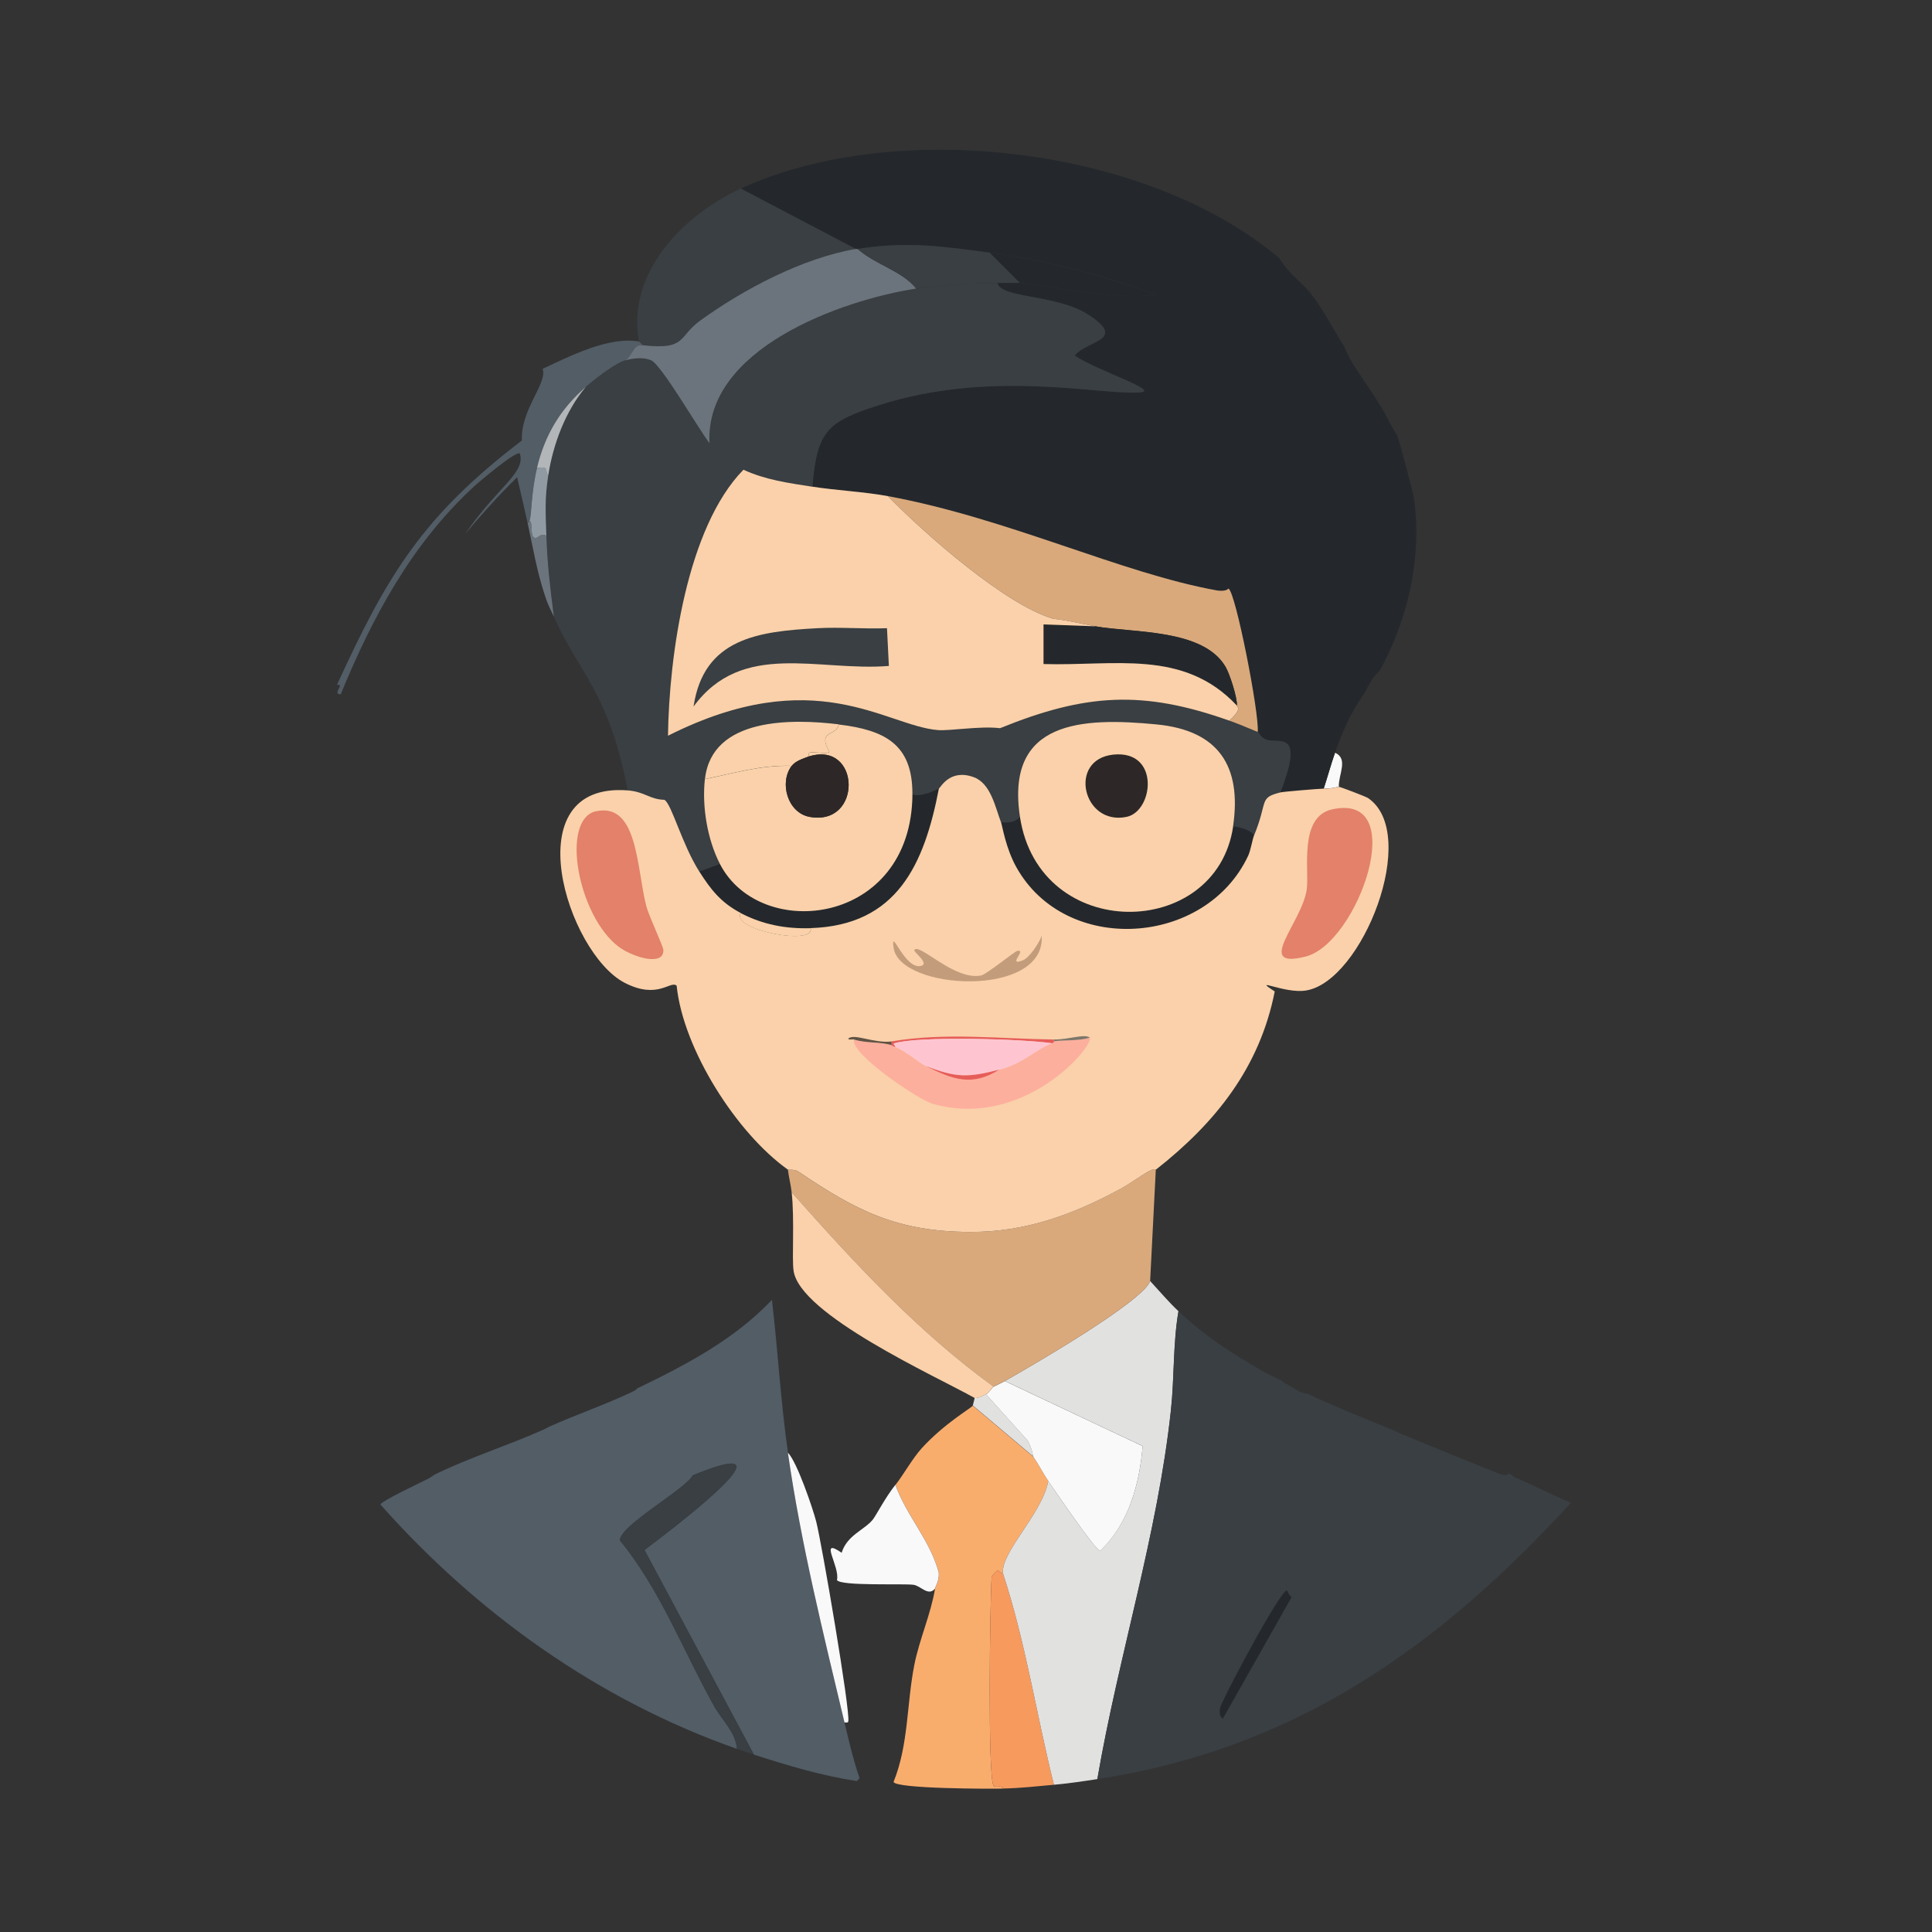 <?xml version="1.0" encoding="UTF-8"?>
<svg id="katman_1" data-name="katman 1" xmlns="http://www.w3.org/2000/svg" viewBox="0 0 256 256"><rect x="0" y="0" width="256" height="256" fill="#333333" stroke="none"/>
  <defs>
    <style>
      .cls-1 {
        fill: #f9f9f9;
      }

      .cls-1, .cls-2, .cls-3, .cls-4, .cls-5, .cls-6, .cls-7, .cls-8, .cls-9, .cls-10, .cls-11, .cls-12, .cls-13, .cls-14, .cls-15, .cls-16, .cls-17, .cls-18, .cls-19, .cls-20 {
        stroke-width: 0px;
      }

      .cls-2 {
        fill: #f9ad6d;
      }

      .cls-3 {
        fill: #fad1aa;
      }

      .cls-4 {
        fill: #615345;
      }

      .cls-5 {
        fill: #525d66;
      }

      .cls-6 {
        fill: #2d2827;
      }

      .cls-7 {
        fill: #393f43;
      }

      .cls-8 {
        fill: #24282c;
      }

      .cls-9 {
        fill: #e3816a;
      }

      .cls-10 {
        fill: #e1e1e0;
      }

      .cls-11 {
        fill: #d9a97c;
      }

      .cls-12 {
        fill: #c39c7b;
      }

      .cls-13 {
        fill: #8f9aa3;
      }

      .cls-14 {
        fill: #b3b6b8;
      }

      .cls-15 {
        fill: #7d776b;
      }

      .cls-16 {
        fill: #fec5d1;
      }

      .cls-17 {
        fill: #6b747c;
      }

      .cls-18 {
        fill: #e65d5a;
      }

      .cls-19 {
        fill: #fdaf9e;
      }

      .cls-20 {
        fill: #f79a5e;
      }
    </style>
  </defs>
  <path class="cls-1" d="M177.4,104.24c-.1-.01-.72.26-2,.25.52-1.57.95-3.19,1.5-4.75,1.8.81.45,2.86.5,4.5Z"/>
  <g>
    <g>
      <path class="cls-2" d="M136.9,192.99c.72,1.04,1.29,2.2,2,3.25-.81,4.36-6.34,9.46-6,12.25-.87-.14-.26-1-1.5.38-.23,3.55-.54,26.61.25,27.75.23.33,1.19-.14,1.25.38-1.67.04-14.14.03-14.5-.88,2.01-4.98,1.73-10.34,2.75-15.5.67-3.4,2.19-6.73,2.75-10.12.05-.29.59-.99.5-2.12-1.12-4.24-4.27-7.52-5.75-11.62,1.05-1.32,2.26-3.52,3.5-4.88,2.99-3.27,6.49-5.27,6.75-5.62l8,6.75Z"/>
      <path class="cls-20" d="M132.9,208.49c3,9.13,4.42,18.68,6.75,28-2.3.21-4.43.45-6.75.5-.06-.52-1.02-.04-1.25-.38-.79-1.14-.48-24.2-.25-27.75,1.24-1.37.63-.52,1.5-.38Z"/>
    </g>
    <g>
      <path class="cls-8" d="M178.15,45.99c.06.09.35.93,1,2,1.62,2.66,3.64,5.22,5,8,.33.68.96,1.66,1,1.75.35.88,2.15,7.69,2.25,8.5.12.96.22,2.29.25,3.25.23,6.64-1.6,13.46-4.75,19.25-.06.11-.88.81-1.5,2-1.38,2.64-2.45,3.23-4.5,9-.55,1.56-.98,3.18-1.5,4.75-.47,0-5.32.39-5.75.5,3.32-8.48-.25-6.37-1.88-7-.83-.32-.84-.88-1.12-1,.28-2.21-2.95-18.71-3.88-19-.27.35-1.11.32-1.5.25-12.72-2.28-27.65-9.55-43.62-12.5-3.11-.58-6.77-.75-10-1.25.63-7.26,1.86-8.57,8.62-10.75,15.11-4.86,29.14-1.4,34.75-1.75,2.89-.18-5.49-2.8-8.62-4.88,1.67-2.03,6.99-2.01,1.88-5.38-4.22-2.77-11.62-2.15-12.12-4.25,1,0,2,0,3,0,6.14.68,12.05,2.21,18.25,1.62-7.23-2.66-14.62-4.59-22.25-5.62-6.33-.86-11.07-1.53-17.5-.5-.08.01-.17-.01-.25,0l-15.25-8c20.46-9.42,53.82-5.64,71.38,9.25,1.17,2,3.07,3.28,4.12,4.62,1.72,2.19,3.01,4.78,4.5,7.12Z"/>
      <path class="cls-7" d="M132.15,37.49c.51,2.1,7.9,1.48,12.12,4.25,5.12,3.36-.21,3.34-1.88,5.38,3.14,2.08,11.51,4.69,8.62,4.88-5.61.35-19.64-3.11-34.75,1.75-6.77,2.18-8,3.49-8.62,10.75-3.1-.48-6.25-.91-9.12-2.25-7.52,7.68-9.85,24.71-10,35.25,19.5-9.81,28.84-1.32,35.75-.75,1.63.13,5.61-.57,8.25-.25,11.31-4.59,18.88-5.08,30.38-1,1.18.42,2.58,1.01,3.75,1.5.28.12.3.68,1.12,1,1.62.63,5.19-1.48,1.88,7-2.9.73-1.59,1.12-3.5,5.75-.25-.7-1.81-1.13-2.75-1.25,1.17-8.05-1.99-12.71-10.12-13.5-9.86-.96-20.07-.55-18.12,12.25-.62.79-1.6.79-2.5.75-.75-1.93-1.35-5.17-3.62-6-3.17-1.16-4.39,1.38-4.62,1.5-.9.46-2.65,1.17-3.5.75.04-6.73-3.78-8.52-9.75-9.25-6.18-.75-16.84-.97-17.75,7.25-.4,3.62.32,7.99,2,11.25l-2.75,1c-2.31-3.64-3.67-8.95-4.62-9.5-1.98-.06-2.56-1.07-4.88-1.25-2.55-13.31-6.46-15.46-9.75-23-.48-3.6-.88-7.11-1-10.75-.1-3.04-.23-4.88.25-8,.64-4.12,2.27-8.52,5-11.75,1.16-1,3.9-3.15,5.25-3.5,1.06-.27,2.32-.44,3.38,0,1.36.57,6.3,9.12,7.75,11-.66-12.51,17.43-18.96,27.38-20.5,3.28-.51,7.43-.73,10.75-.75Z"/>
      <path class="cls-7" d="M98.15,24.99l15.25,8c-7.03,1.2-14.87,5.33-20.62,9.5-2.94,2.13-1.74,3.91-7.62,3.25-.03-.12-.47-.49-.5-.5-1.65-8.97,5.72-16.67,13.5-20.25Z"/>
      <path class="cls-5" d="M84.65,45.24s.47.38.5.5c-1.2-.18-1.32,1.31-2.25,2-1.35.35-4.09,2.5-5.25,3.5-3.36,2.9-5.45,6.36-6.5,10.75-.81,3.36-.71,6.39-1,7-.03.06.05.28-.25.25-.44-1.99-.92-4.01-1.38-6-2.42,2.38-4.7,4.9-6.88,7.5,4.29-6.23,8-8.06,7.25-10.62-.34-.57-5.44,3.74-6.12,4.38-8.19,7.54-13.47,17.34-17.62,27.5-1.24-.01.64-1.4-.5-1.25,6.64-14.53,11.36-22.37,24.5-32.38-.18-4.15,3.43-7.59,2.75-9.5,3.61-1.68,8.72-4.31,12.75-3.62Z"/>
      <path class="cls-17" d="M72.4,70.99c.12,3.64.52,7.15,1,10.75-.33-.76-.72-1.45-1-2.25-.09-.26-.17-.49-.25-.75-1.05-3.19-1.54-6.26-2.25-9.5.3.03.22-.19.25-.25.51.34.05,1.96.62,2.25.49.25.82-.72,1.62-.25Z"/>
      <path class="cls-17" d="M113.4,32.99c.08-.01.17.01.25,0,2.29,2.06,5.93,2.92,7.75,5.25-9.94,1.54-28.04,7.99-27.38,20.5-1.45-1.88-6.39-10.43-7.75-11-1.05-.44-2.32-.27-3.38,0,.93-.69,1.05-2.18,2.25-2,5.89.66,4.68-1.12,7.62-3.25,5.76-4.17,13.6-8.3,20.62-9.5Z"/>
      <path class="cls-7" d="M131.15,33.49l4,4c-1,0-2,0-3,0-3.32.02-7.47.24-10.75.75-1.82-2.33-5.46-3.19-7.75-5.25,6.43-1.03,11.17-.36,17.5.5Z"/>
      <path class="cls-8" d="M135.15,37.49l-4-4c7.63,1.04,15.02,2.97,22.25,5.62-6.2.58-12.11-.95-18.25-1.62Z"/>
      <path class="cls-13" d="M72.65,62.99c-.48,3.12-.35,4.96-.25,8-.81-.47-1.14.5-1.62.25-.58-.29-.12-1.91-.62-2.25.29-.61.19-3.64,1-7,1.76-.2.95.38,1.5,1Z"/>
      <path class="cls-14" d="M77.65,51.24c-2.73,3.23-4.36,7.63-5,11.75-.55-.62.26-1.2-1.5-1,1.05-4.39,3.14-7.85,6.5-10.75Z"/>
    </g>
    <g>
      <path class="cls-10" d="M156.15,173.74c-.74,4.33-.53,8.76-1,13.12-1.77,16.5-6.95,32.54-9.75,48.88-1.95.3-3.78.57-5.75.75-2.33-9.32-3.75-18.87-6.75-28-.34-2.79,5.19-7.89,6-12.25.75,1.11,6.3,9.29,6.88,9.25,3.76-3.57,5.24-8.85,5.62-13.88l-18.25-8.62c3.28-1.85,18.37-10.57,19.25-13.25,1.22,1.32,2.44,2.77,3.75,4Z"/>
      <path class="cls-1" d="M123.9,210.49c-.91,1.1-1.88-.38-2.88-.5-1.42-.18-9.57.2-10.12-.62.44-1.78-2.49-5.79.62-3.62.73-2.34,2.99-3,4.12-4.38.43-.53,1.66-2.94,3-4.62,1.48,4.11,4.63,7.38,5.75,11.62.09,1.13-.45,1.84-.5,2.12Z"/>
      <g>
        <path class="cls-5" d="M104.4,192.49c1.72,12.03,4.69,23.94,7.5,35.75.59,2.47,1.17,4.97,2,7.38l-.38.38c-4.69-.72-9.14-2.06-13.62-3.5l-14.5-27.12c6.77-5.08,19.72-15.37,6.38-9.88-.82,1.75-9.83,6.75-9.62,8.62,5.38,6.59,8.38,14.66,12.5,22,1.03,1.83,2.83,3.41,3,5.62-18.31-6.43-34.4-17.9-47.25-32.38.08-.46,5.44-2.97,6.25-3.38.42-.21.82-.55,1.25-.75,4.52-2.16,9.42-3.72,14-5.75.34-.15.66-.35,1-.5,3.54-1.58,7.25-2.84,10.75-4.5.83-.39.71-.48.75-.5,6.43-3.1,12.9-6.48,17.88-11.75.78,6.74,1.16,13.53,2.12,20.25Z"/>
        <path class="cls-7" d="M99.9,232.49c-.77-.25-1.48-.48-2.25-.75-.17-2.22-1.97-3.79-3-5.62-4.12-7.34-7.12-15.41-12.5-22-.2-1.87,8.81-6.87,9.62-8.62,13.35-5.49.39,4.8-6.38,9.88l14.5,27.12Z"/>
      </g>
      <path class="cls-1" d="M111.9,228.24c-2.81-11.81-5.78-23.72-7.5-35.75,1.19,1.17,3.3,7.37,3.75,9.12.72,2.79,4.56,25.19,4.25,26.5-.04.19-.33.13-.5.12Z"/>
      <path class="cls-10" d="M130.65,184.74l5.5,6.12c.7,1.27.69,2.03.75,2.12l-8-6.75s.21-.79.25-1c.52.05,1.04-.29,1.5-.5Z"/>
      <g>
        <path class="cls-7" d="M167.4,181.74c.26.15.4.19.5.25.68.38,1.33.65,2,1,.04.02-.04.1.75.5.59.3,1.13.7,1.75,1,.18.09.81.16,1,.25,3.89,1.84,7.79,3.34,11.75,5,.18.08.32.17.5.25,4.27,1.79,8.59,3.5,12.88,5.25,1.29.53,1.31-.03,1.38,0,.67.27.46.38.75.5,2.5,1.03,4.99,2.35,7.5,3.38-17.56,19.17-36.56,32.61-62.75,36.62,2.8-16.33,7.98-32.37,9.75-48.88.47-4.36.26-8.79,1-13.12,3.67,3.44,6.96,5.53,11.25,8Z"/>
        <path class="cls-8" d="M170.53,210.74c.08,0,.16.58.62.88l-9.12,16.12c-.47-.33-.45-.9-.38-1.38.14-.89,7.98-15.69,8.88-15.62Z"/>
      </g>
      <path class="cls-1" d="M138.9,196.24c-.71-1.05-1.28-2.21-2-3.25-.06-.09-.05-.85-.75-2.12l-5.5-6.12c.37-.17.81-.9,1-1,.48-.26,1.02-.48,1.5-.75l18.25,8.62c-.39,5.03-1.86,10.31-5.62,13.88-.57.04-6.12-8.14-6.88-9.25Z"/>
    </g>
    <g>
      <g>
        <path class="cls-11" d="M153.15,154.99l-.75,14.75c-.88,2.68-15.97,11.4-19.25,13.25-.48.27-1.02.49-1.5.75-10.08-7.3-18.52-16.48-26.75-25.75-.11-1-.38-2-.5-3,.06.04.86-.09,1.38.25,7.72,5.22,13.08,7.96,22.75,8,7.33.03,13.65-2.3,20-5.75,1.69-.92,4.25-2.96,4.62-2.5Z"/>
        <path class="cls-3" d="M131.65,183.74c-.19.1-.63.83-1,1-.46.21-.98.55-1.5.5-5.25-2.93-23.21-11.06-24-16.88-.24-1.77.15-6.58-.25-10.38,8.23,9.27,16.67,18.45,26.75,25.75Z"/>
      </g>
      <path class="cls-11" d="M166.65,96.99c-1.17-.49-2.57-1.08-3.75-1.5,1.79-1.63.99-1.78,1-2,.05-1.09-.96-4.2-1.5-5.12-2.96-5.08-12.22-4.48-17.25-5.38-1.87-.33-3.73-.81-5.62-1-6.36-1.9-16.99-11.24-21.88-16.25,15.97,2.95,30.9,10.22,43.62,12.5.39.07,1.23.1,1.5-.25.93.29,4.15,16.79,3.88,19Z"/>
      <path class="cls-8" d="M163.4,109.49c.94.12,2.5.55,2.75,1.25-.18.43-.44,1.95-.75,2.62-5.62,12.04-24.21,13.3-30.75,1.5-1.4-2.53-1.84-5.46-2-5.88.9.04,1.88.04,2.5-.75,2.55,16.75,26.04,16.38,28.25,1.25Z"/>
      <path class="cls-8" d="M107.4,122.99c-3.27.1-6.33-.47-9.25-2-2.61-1.36-3.97-3.09-5.5-5.5l2.75-1c5.36,10.39,25.4,8.16,25.5-9.25.85.42,2.6-.29,3.5-.75-1.93,10.03-5.53,18.14-17,18.5Z"/>
      <g>
        <path class="cls-3" d="M120.9,105.24c-.1,17.41-20.14,19.64-25.5,9.25-1.68-3.26-2.4-7.63-2-11.25,3.77-.76,7.5-1.9,11.5-1.75-1.66,2.19-.56,6.21,2.38,6.75,7.06,1.29,6.77-10.17-.12-8,.03-.01-.1-.42.12-.5.53-.18,2.29.25,2.62-.12-1.65-2.94.88-1.97,1.25-3.62,5.97.73,9.79,2.52,9.75,9.25Z"/>
        <path class="cls-3" d="M111.15,95.99c-.37,1.66-2.9.68-1.25,3.62-.34.37-2.1-.06-2.62.12-.22.08-.1.49-.12.5-.74.29-1.74.58-2.25,1.25-4-.15-7.73.99-11.5,1.75.91-8.22,11.57-8,17.75-7.25Z"/>
      </g>
      <path class="cls-8" d="M145.15,82.99c5.03.89,14.29.3,17.25,5.38.54.93,1.55,4.03,1.5,5.12-7.07-7.53-16.22-5.22-25.62-5.5v-5.25l6.88.25Z"/>
      <g>
        <path class="cls-3" d="M107.65,64.49c3.23.5,6.89.67,10,1.25,4.89,5.01,15.51,14.35,21.88,16.25,1.9.19,3.75.67,5.62,1l-6.88-.25v5.25c9.41.28,18.56-2.03,25.62,5.5-.01.22.79.37-1,2-11.5-4.08-19.06-3.59-30.38,1-2.64-.32-6.62.38-8.25.25-6.91-.57-16.25-9.06-35.75.75.15-10.54,2.48-27.57,10-35.25,2.88,1.34,6.02,1.77,9.12,2.25Z"/>
        <path class="cls-7" d="M108.28,83.24c3.07-.17,6.18.12,9.25,0l.25,5c-9.35.76-19.43-3.44-25.88,5.38,1.35-9.07,8.62-9.95,16.38-10.38Z"/>
      </g>
      <g>
        <path class="cls-3" d="M132.65,108.99c.16.42.6,3.35,2,5.88,6.54,11.8,25.13,10.54,30.75-1.5.31-.67.57-2.19.75-2.62,1.91-4.63.6-5.02,3.5-5.75.43-.11,5.28-.5,5.75-.5,1.28.01,1.9-.26,2-.25.21.02,3.57,1.29,3.88,1.5,6.93,4.74-.77,24.34-8.25,25.5-2.87.45-7.27-1.91-4.12.12-1.99,10.06-7.8,17.37-15.75,23.62-.38-.46-2.93,1.58-4.62,2.5-6.35,3.45-12.67,5.78-20,5.75-9.67-.04-15.03-2.78-22.75-8-.51-.34-1.32-.21-1.38-.25-6.76-4.79-13.89-15.93-14.75-24.38-.83-.74-2.47,1.89-6.88-.38-7.63-3.93-14.77-26.65.38-25.5,2.31.18,2.89,1.19,4.88,1.25.96.55,2.31,5.86,4.62,9.5,1.53,2.41,2.89,4.14,5.5,5.5-1.34,2.26,9.93,4.37,9.25,2,11.47-.36,15.07-8.47,17-18.5.23-.12,1.45-2.66,4.62-1.5,2.28.83,2.87,4.07,3.62,6Z"/>
        <g>
          <path class="cls-9" d="M176.53,107.24c10.48-2.3,3.39,17.74-3.5,19.5-6.98,1.78-.48-4.53.12-8.88.36-2.56-1.1-9.64,3.38-10.62Z"/>
          <path class="cls-9" d="M79.03,107.49c5.53-1.16,5.32,7.66,6.62,12.62.33,1.25,2.23,5.3,2.25,5.75.1,2.26-4.09.95-5.88-.38-5.47-4.07-7.83-16.99-3-18Z"/>
          <path class="cls-12" d="M138.03,123.99c.53,8.31-18.79,7.26-19.62,1.62-.45-3.03,1.44,2.91,3.62,2.38,1.22-.3-1.06-1.88-.88-2.12.7-.96,5.33,4.12,8.88,3.38.66-.14,4.47-3.2,4.75-3.25,1.39-.26-1.44,2.09.75,1.25.85-.33,2.15-2.26,2.5-3.25Z"/>
          <path class="cls-3" d="M107.4,122.99c.68,2.37-10.59.26-9.25-2,2.92,1.53,5.98,2.1,9.25,2Z"/>
          <g>
            <path class="cls-19" d="M144.4,137.49c.61,1.05-8.7,12.27-20.88,8.75-1.78-.52-10.79-6.52-10.38-8.5,1.64.52,3.38.27,5,.75.03,0-.11.03.5.25,1.33.48,3.1,2.04,4,2.5,3.6,1.83,6.17,2.76,9.75.5,3.16-.8,5.01-2.81,7-3.5.35-.12.23-.25.25-.25.69-.19,3.36-.02,4.75-.5Z"/>
            <path class="cls-4" d="M118.15,137.99v.5c-1.62-.48-3.36-.23-5-.75-.21-.07-.68.12-.75-.12.78-.74,3.37.66,5.75.38Z"/>
            <path class="cls-15" d="M144.4,137.49c-1.39.48-4.06.31-4.75.5v-.25c1.92.02,4.1-.8,4.75-.25Z"/>
            <g>
              <path class="cls-18" d="M139.65,137.74v.25s.1.13-.25.25c-4.08-.59-17.73-.97-20.88,0-.3.09.15.29.12.5-.61-.22-.47-.24-.5-.25v-.5c7.12-1.21,14.33-.34,21.5-.25Z"/>
              <path class="cls-16" d="M139.4,138.24c-1.99.69-3.84,2.7-7,3.5-4.12,1.05-5.66,1.1-9.75-.5-.9-.46-2.67-2.02-4-2.5.03-.21-.43-.41-.12-.5,3.14-.97,16.8-.59,20.88,0Z"/>
              <path class="cls-18" d="M132.4,141.74c-3.58,2.26-6.15,1.33-9.75-.5,4.09,1.6,5.63,1.55,9.75.5Z"/>
            </g>
          </g>
        </g>
      </g>
      <g>
        <path class="cls-3" d="M163.4,109.49c-2.21,15.13-25.7,15.5-28.25-1.25-1.95-12.8,8.27-13.21,18.12-12.25,8.13.79,11.3,5.45,10.12,13.5Z"/>
        <path class="cls-6" d="M147.53,99.99c6.2-.63,5.34,7.5,1.75,8.25-5.82,1.21-7.83-7.63-1.75-8.25Z"/>
      </g>
      <path class="cls-6" d="M104.9,101.49c.51-.67,1.51-.96,2.25-1.25,6.9-2.17,7.19,9.29.12,8-2.93-.54-4.04-4.56-2.38-6.75Z"/>
    </g>
  </g>
</svg>